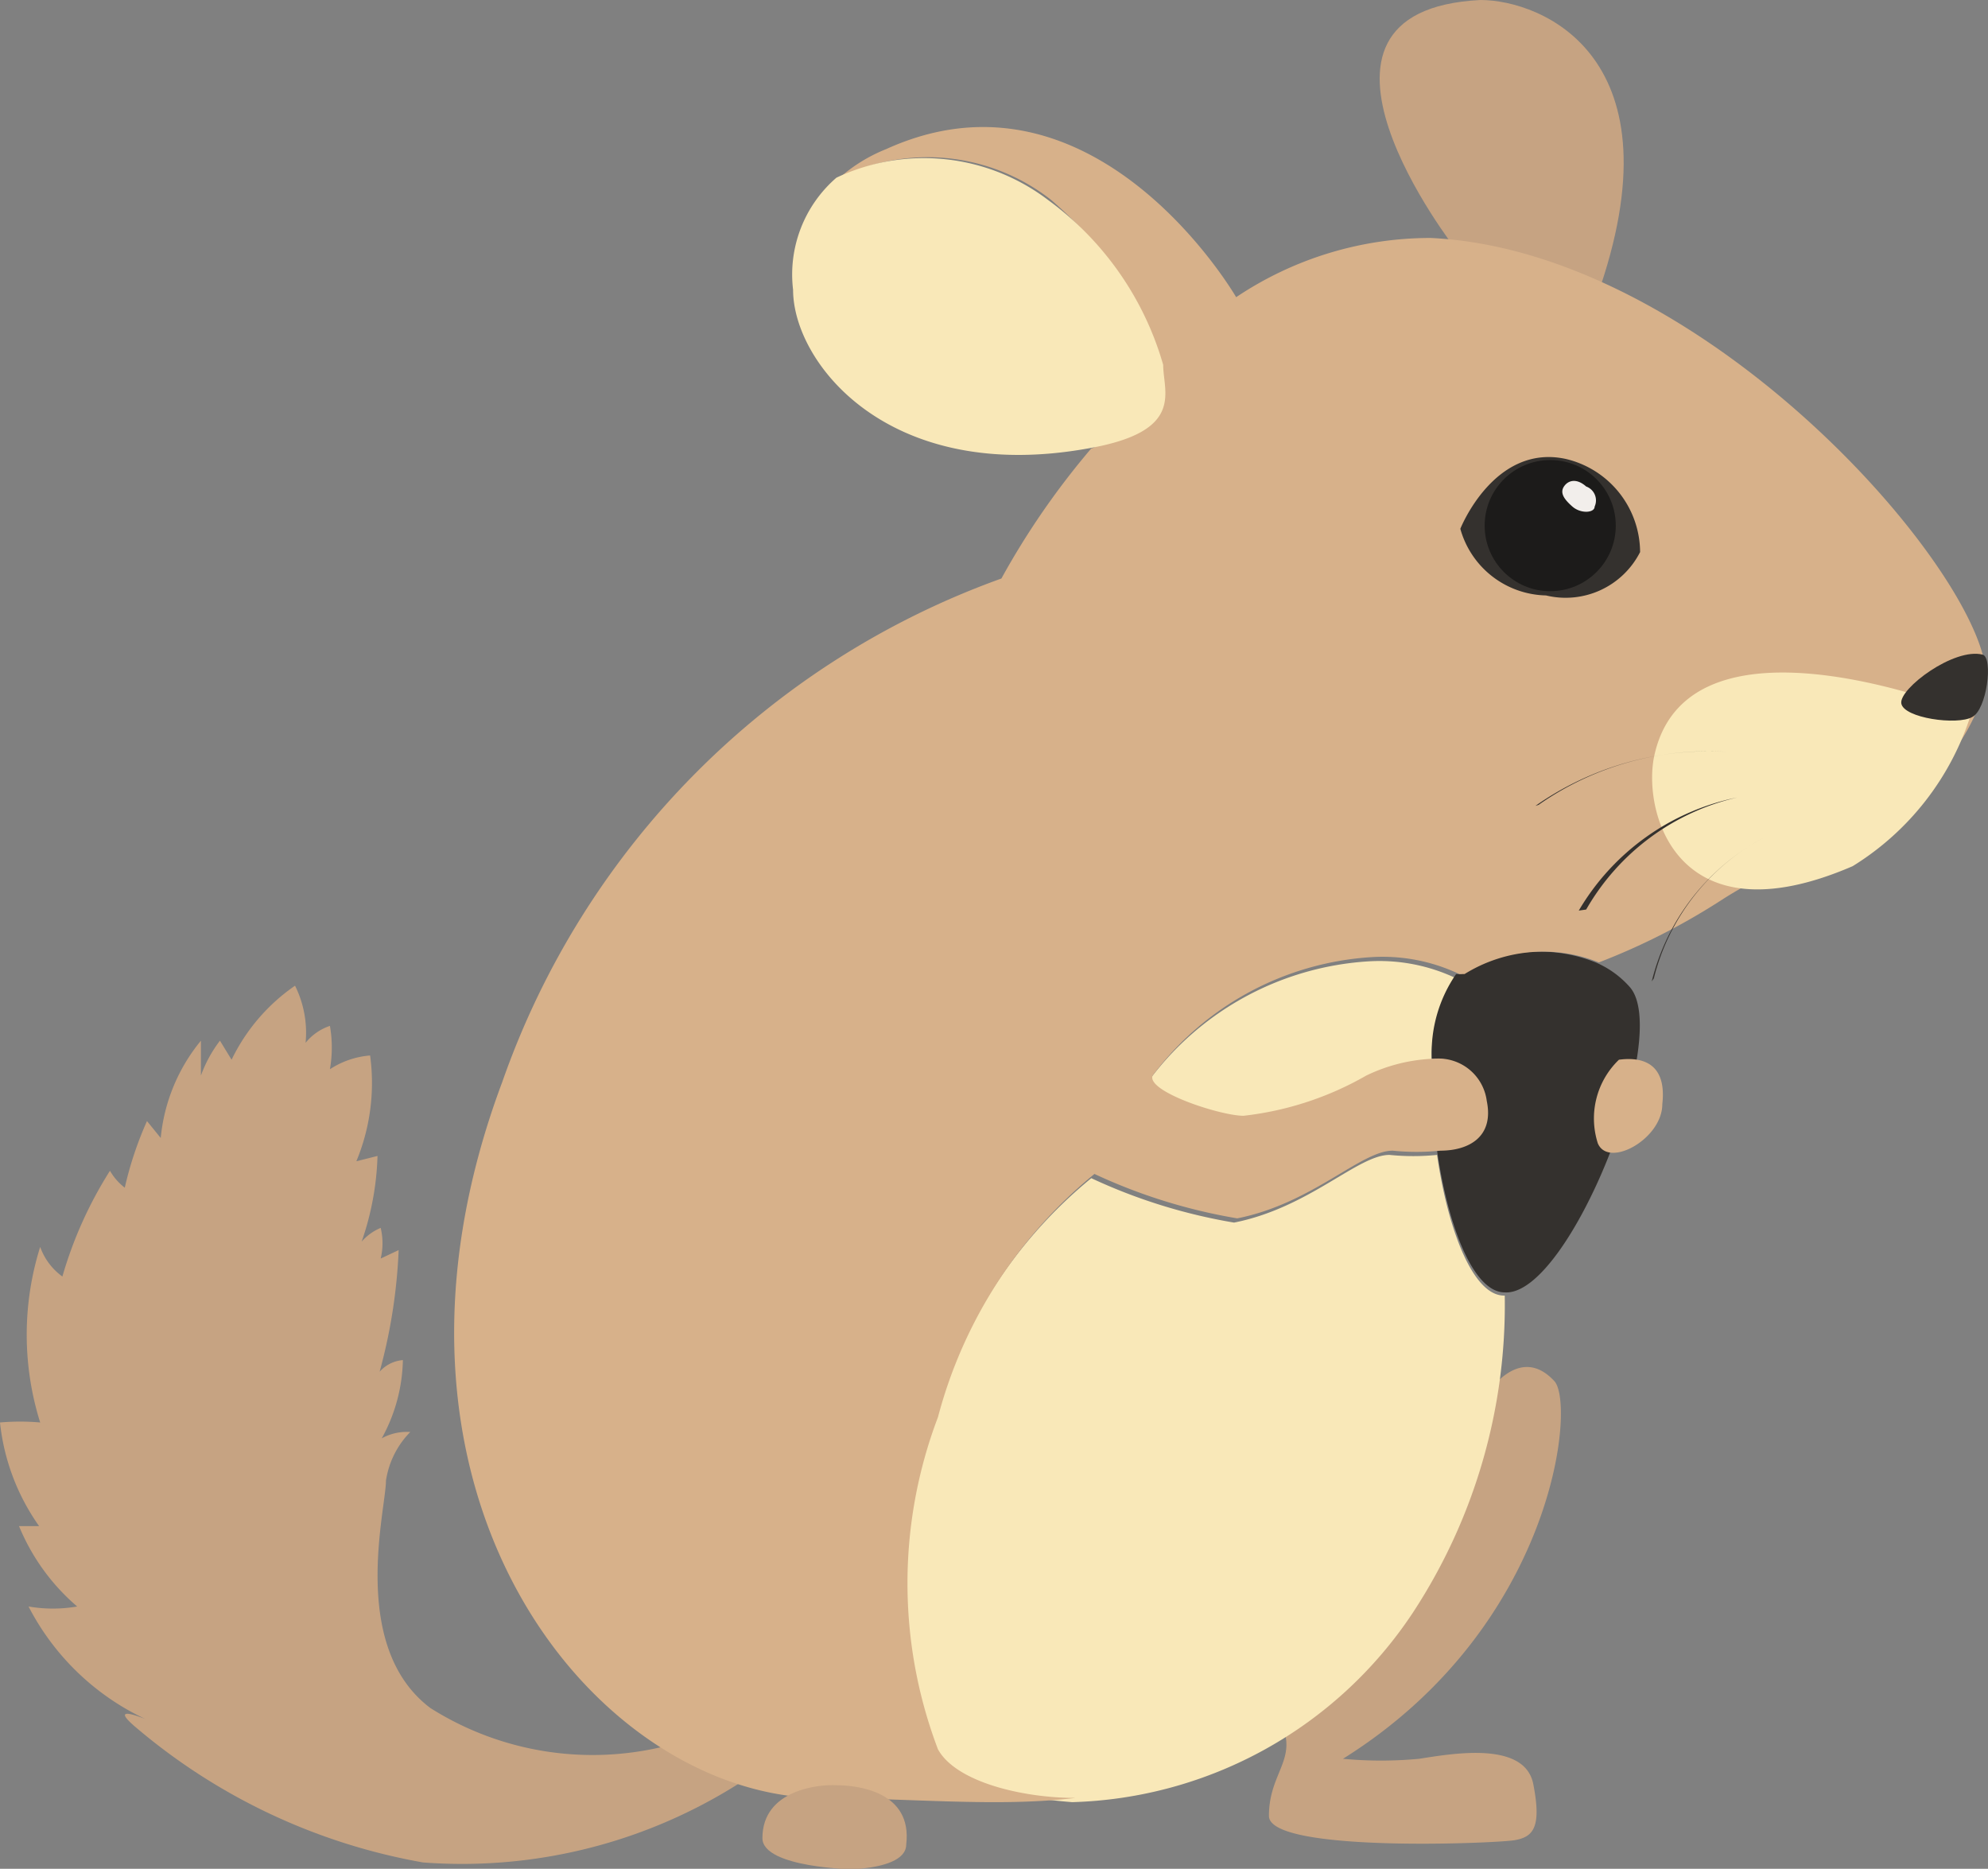 <svg xmlns="http://www.w3.org/2000/svg" viewBox="0 0 18.8 17.67"><rect x="0" y="0" width="18.8" height="17.67" fill="#808080" stroke="none"/><defs><style>.cls-1{fill:#c6a382;}.cls-2{fill:#f9e8b8;}.cls-3{fill:#34312e;}.cls-4{fill:#d7b18a;}.cls-5{fill:#1c1b1a;}.cls-6{fill:#f2eeeb;}</style></defs><g id="Layer_2" data-name="Layer 2"><g id="Layer_2-2" data-name="Layer 2"><path class="cls-1" d="M14,0c.58,0,1.91.54,1.1,2.81l-1.33-.45S12,.1,14,0Z"/><path class="cls-1" d="M7.13,16.77A4.89,4.89,0,0,1,4,17.61a5.73,5.73,0,0,1-2.73-1.29c-.3-.26.26,0,.26,0A2.38,2.38,0,0,1,.27,15.19a1.36,1.36,0,0,0,.46,0,2,2,0,0,1-.55-.76l.19,0A2.07,2.07,0,0,1,0,13.45a2.18,2.18,0,0,1,.38,0,2.77,2.77,0,0,1,0-1.66.59.59,0,0,0,.21.28,3.86,3.86,0,0,1,.45-1,.54.54,0,0,0,.14.16,3.37,3.37,0,0,1,.21-.63l.13.16a1.7,1.7,0,0,1,.38-.92l0,0,0,.33a1.23,1.23,0,0,1,.18-.33s.11.18.11.18a1.8,1.8,0,0,1,.6-.7,1,1,0,0,1,.1.54.5.5,0,0,1,.23-.16,1.19,1.19,0,0,1,0,.41.81.81,0,0,1,.38-.13,1.93,1.93,0,0,1-.13,1l.2-.05a2.69,2.69,0,0,1-.15.81.49.49,0,0,1,.18-.13.62.62,0,0,1,0,.29l.17-.08a5.13,5.13,0,0,1-.18,1.15.33.33,0,0,1,.22-.11,1.59,1.59,0,0,1-.2.74.49.49,0,0,1,.27-.06.83.83,0,0,0-.23.46c0,.27-.35,1.57.42,2.15a2.87,2.87,0,0,0,2.3.34Z"/><path class="cls-1" d="M14.7,13.06c.2.22,0,2.32-2,3.57a3.85,3.85,0,0,0,.72,0c.32-.05,1-.17,1.08.24s0,.5-.18.53S12,17.52,12,17.17s.2-.49.16-.74.12-.27.12-.27a6,6,0,0,0,1.28-1.53c.17-.55.49-1.43.49-1.43S14.36,12.69,14.7,13.06Z"/><path class="cls-2" d="M13.77,9.25a1.69,1.69,0,0,0-.83-.16,2.8,2.8,0,0,0-2.07,1.12c-.06.15.64.34.86.38a3,3,0,0,0,1.16-.38,1.6,1.6,0,0,1,.65-.16A1.31,1.31,0,0,1,13.77,9.25Z"/><path class="cls-2" d="M13.59,10.92a2.23,2.23,0,0,1-.45,0c-.3,0-.76.5-1.47.64a5.23,5.23,0,0,1-1.35-.42,4.43,4.43,0,0,0-1.48,2.3,4.42,4.42,0,0,0,0,3.14c.17.31.8.42,1.3.46a4,4,0,0,0,3.22-1.79,5.3,5.3,0,0,0,.87-3h0C13.93,12.26,13.69,11.62,13.59,10.92Z"/><path class="cls-3" d="M15.41,9.33a.9.9,0,0,0-.32-.23,1.41,1.41,0,0,0-1.27.11l-.05,0a1.31,1.31,0,0,0-.23.8.46.46,0,0,1,.49.4c.07.34-.17.44-.44.47.1.7.34,1.34.64,1.34h0C14.84,12.26,15.82,9.78,15.41,9.33Z"/><path class="cls-4" d="M13.53,2.25a3.3,3.3,0,0,0-1.84.56S10.36.51,8.38,1.41a1.51,1.51,0,0,0-.44.27,1.89,1.89,0,0,1,2,.21c1.6,1.39.52,2.33.38,2.35a7.4,7.4,0,0,0-.85,1.23,7.79,7.79,0,0,0-4.72,4.76c-1.44,3.84.81,6.68,2.94,6.77.92,0,1.74.09,2.48,0-.5,0-1.13-.15-1.3-.46a4.42,4.42,0,0,1,0-3.14,4.43,4.43,0,0,1,1.48-2.3,5.23,5.23,0,0,0,1.35.42c.71-.14,1.17-.64,1.47-.64a2.23,2.23,0,0,0,.45,0c.27,0,.51-.13.44-.47a.46.46,0,0,0-.49-.4,1.6,1.6,0,0,0-.65.16,3,3,0,0,1-1.16.38c-.22,0-.92-.23-.86-.38a2.8,2.8,0,0,1,2.07-1.12,1.69,1.69,0,0,1,.83.16l.05,0a1.41,1.41,0,0,1,1.27-.11,6.32,6.32,0,0,0,1.16-.59c.85-.55,2.13-.79,2.49-2C19,5.71,16.26,2.38,13.53,2.25Z"/><path class="cls-2" d="M11,3.45A2.93,2.93,0,0,0,9.91,1.89a1.94,1.94,0,0,0-2-.21A1.21,1.21,0,0,0,7.5,2.74c0,.69.9,1.84,2.79,1.5C11.21,4.08,11,3.71,11,3.45Z"/><path class="cls-3" d="M13.81,5s.32-.81,1-.66a.91.91,0,0,1,.7.88.79.79,0,0,1-.89.41A.86.86,0,0,1,13.81,5Z"/><circle class="cls-5" cx="14.66" cy="4.97" r="0.62"/><path class="cls-2" d="M15.65,7.12c-.13.52.18,1.8,1.87,1.07a2.61,2.61,0,0,0,1.12-1.44S16,5.66,15.65,7.12Z"/><path class="cls-3" d="M18.65,6.78c.14-.07.2-.56.1-.59-.27-.07-.79.32-.77.46S18.51,6.86,18.65,6.78Z"/><path class="cls-3" d="M14.52,7.62h0a.06.06,0,0,1,0,0,2.86,2.86,0,0,1,1.83-.51s0,0,0,0a0,0,0,0,1,0,0,2.8,2.8,0,0,0-1.8.5Z"/><path class="cls-3" d="M14.93,8.61h0a0,0,0,0,1,0,0,2.26,2.26,0,0,1,1.5-1.07l0,0,0,0A2.22,2.22,0,0,0,15,8.6Z"/><path class="cls-3" d="M15.62,9.28h0l0,0a2.11,2.11,0,0,1,1.08-1.37s0,0,0,0a0,0,0,0,1,0,0,2.07,2.07,0,0,0-1.06,1.34Z"/><path class="cls-6" d="M15.08,4.79c0,.06-.13.07-.21,0s-.12-.13-.08-.19.12-.08.21,0A.14.14,0,0,1,15.08,4.79Z"/><path class="cls-1" d="M7.91,16.88c.2,0,.72.06.66.56,0,.3-.89.23-.66.23s-.7,0-.7-.29C7.21,16.92,7.75,16.87,7.91,16.88Z"/><path class="cls-4" d="M15.72,10.44c0,.33-.51.61-.61.37a.77.77,0,0,1,.2-.79C15.46,10,15.77,10,15.72,10.44Z"/></g></g></svg>